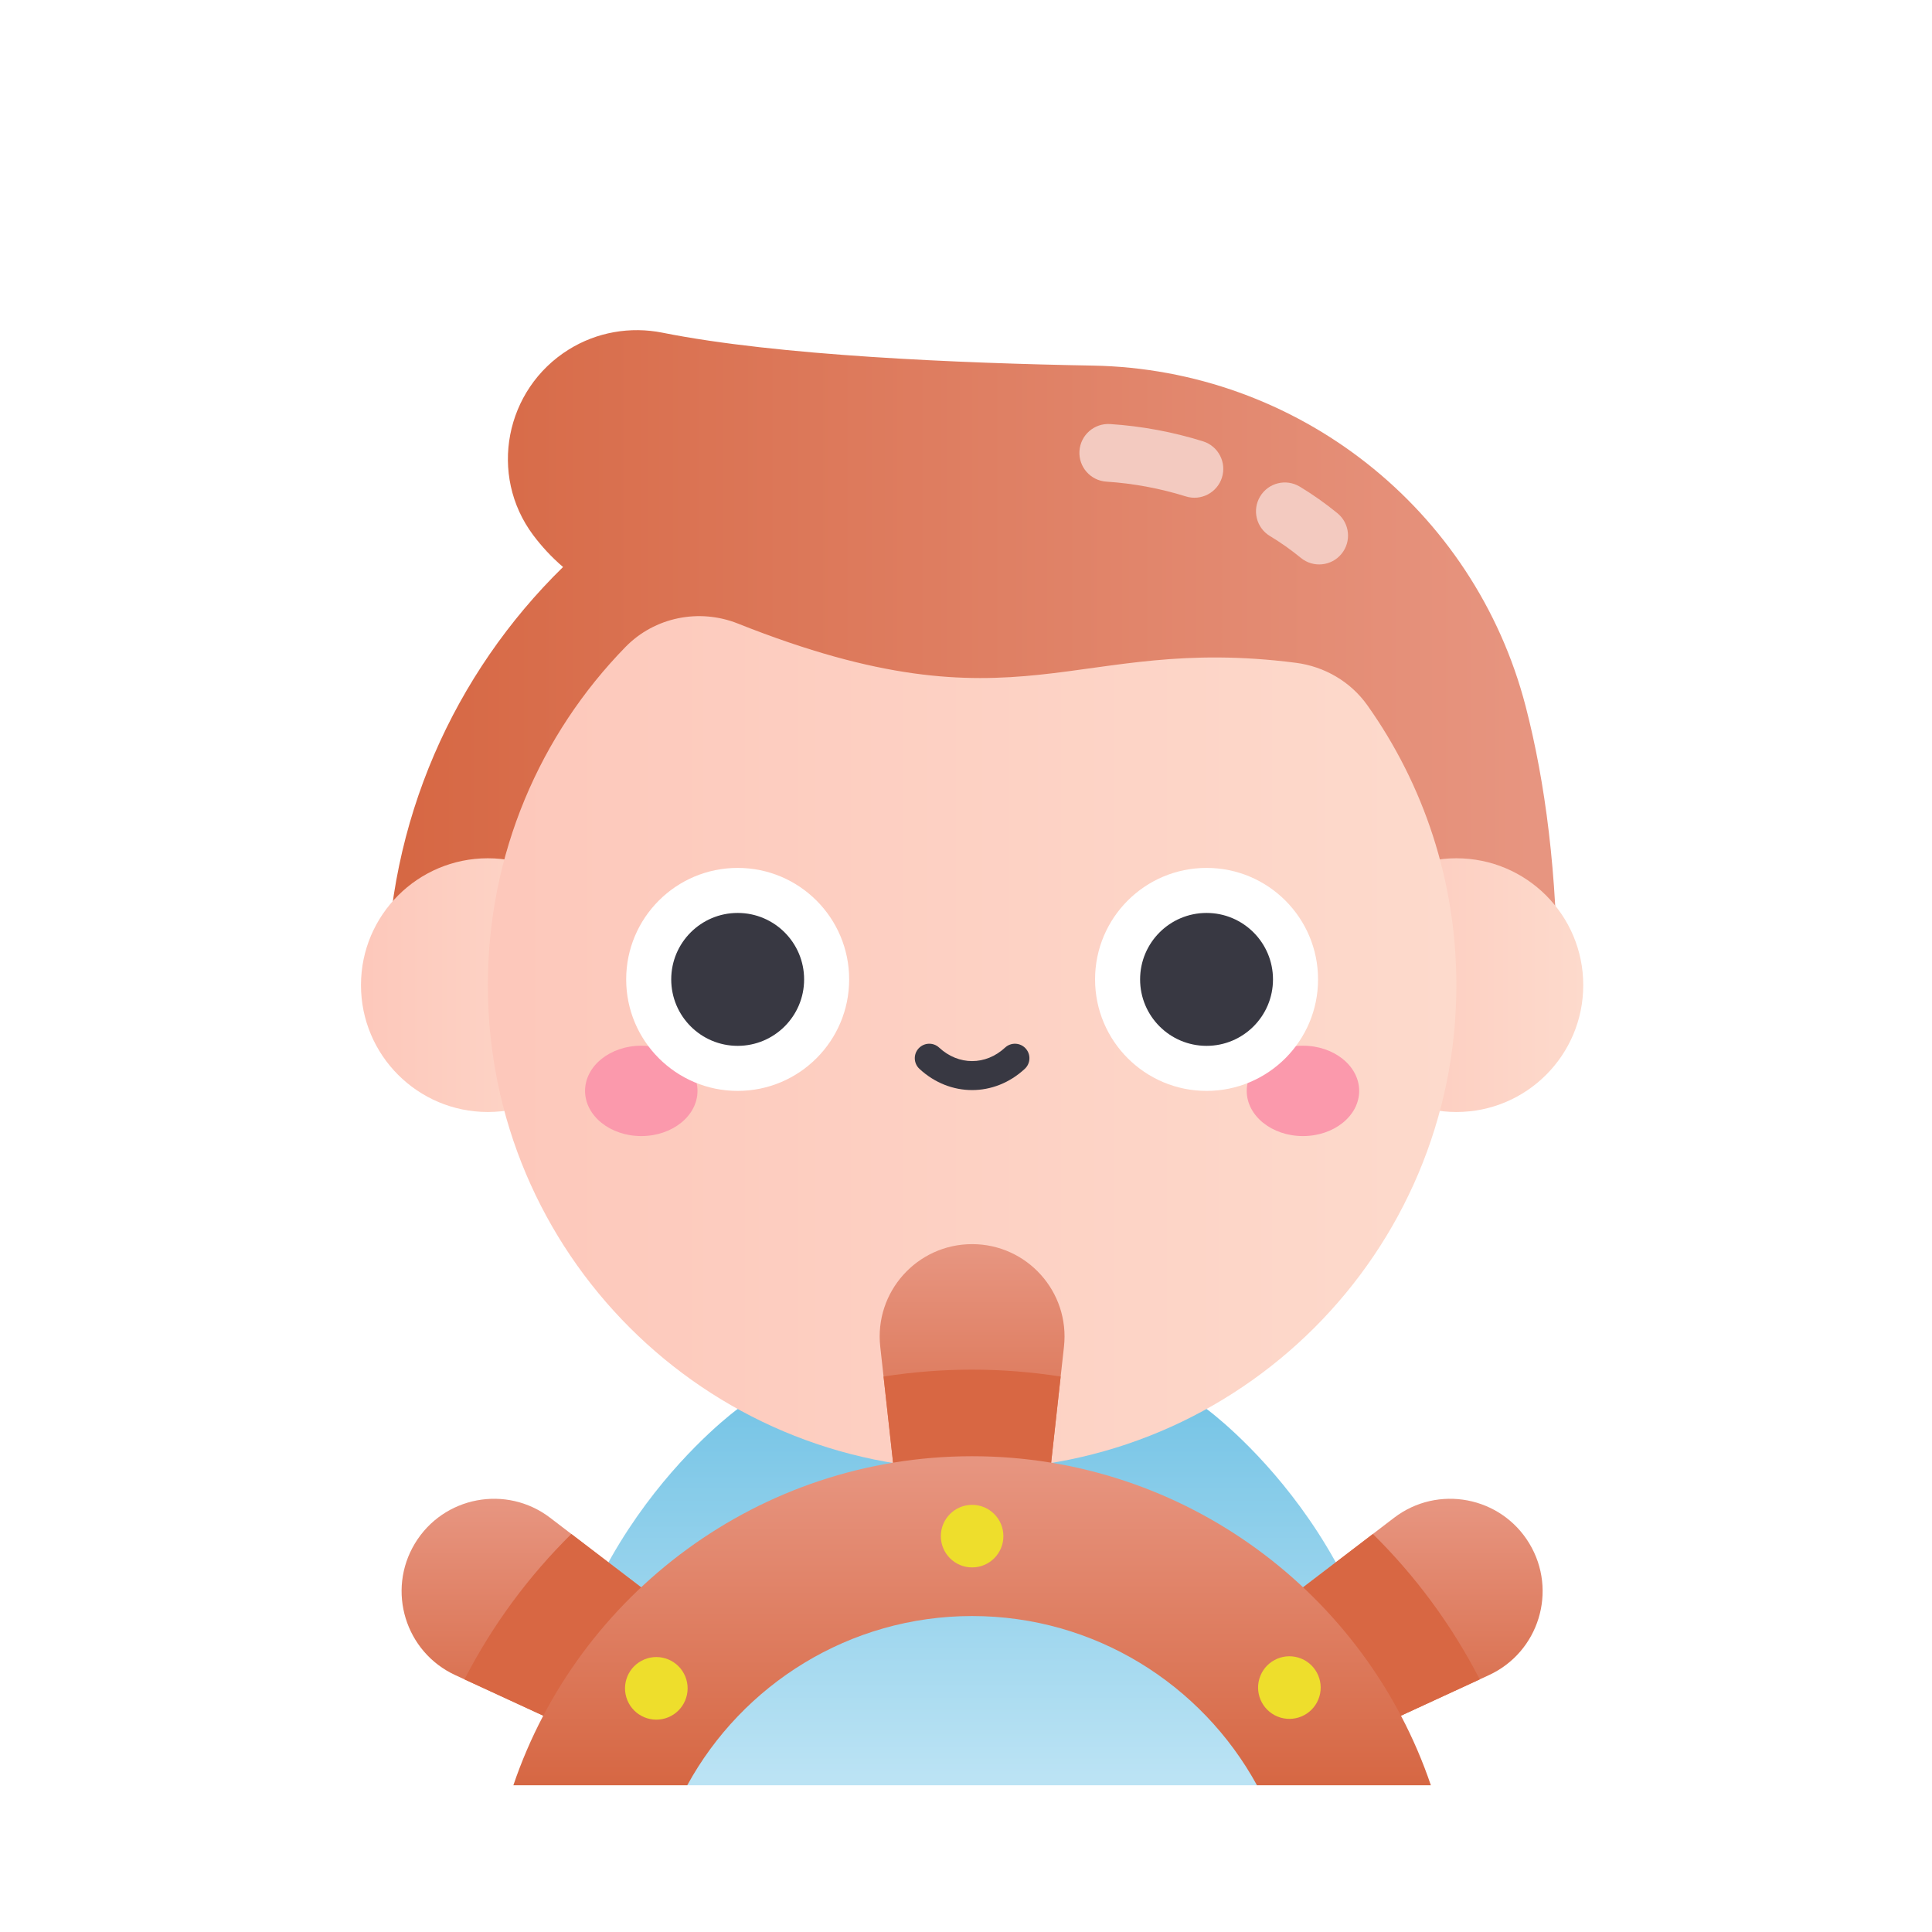 <svg width="158" height="158" viewBox="0 0 158 158" fill="none" xmlns="http://www.w3.org/2000/svg">
<g filter="url(#filter0_d)">
<rect x="9" y="5" width="140" height="140" rx="14" fill="white"/>
</g>
<g clip-path="url(#clip0)">
<path d="M107.928 143.641L114.026 146C114.026 126.37 98.673 115.224 98.673 115.224H60.328C60.328 115.224 45.415 126.05 44.984 145.155L54.619 142.443L56.204 146H102.796L107.928 143.641Z" fill="url(#paint0_linear)"/>
<path d="M31.637 80.565C31.637 67.181 37.161 55.065 46.046 46.37C45.094 45.556 44.29 44.676 43.609 43.768C39.929 38.853 41.301 31.827 46.515 28.583C48.801 27.16 51.544 26.68 54.184 27.209C63.586 29.09 78.582 29.708 89.354 29.898C106.078 30.192 120.581 41.59 124.773 57.782C126.367 63.941 127.363 71.44 127.363 80.565H31.637Z" fill="url(#paint1_linear)"/>
<path d="M39.896 90.94C45.626 90.94 50.271 86.295 50.271 80.565C50.271 74.835 45.626 70.19 39.896 70.19C34.166 70.19 29.521 74.835 29.521 80.565C29.521 86.295 34.166 90.94 39.896 90.94Z" fill="url(#paint2_linear)"/>
<path d="M119.104 90.94C124.834 90.94 129.479 86.295 129.479 80.565C129.479 74.835 124.834 70.19 119.104 70.19C113.374 70.19 108.729 74.835 108.729 80.565C108.729 86.295 113.374 90.94 119.104 90.94Z" fill="url(#paint3_linear)"/>
<path d="M119.104 80.566C119.104 102.437 101.374 120.169 79.5 120.169C57.626 120.169 39.897 102.437 39.897 80.566C39.897 69.803 44.187 60.045 51.153 52.909C53.536 50.468 57.175 49.734 60.345 50.995C83.564 60.233 87.627 51.855 105.97 54.203C108.319 54.504 110.456 55.749 111.826 57.681C116.411 64.144 119.104 72.04 119.104 80.566Z" fill="url(#paint4_linear)"/>
<path d="M96.977 40.597C94.873 39.939 92.687 39.533 90.481 39.389C89.18 39.304 88.194 38.182 88.279 36.881C88.364 35.581 89.485 34.597 90.787 34.679C93.367 34.847 95.924 35.323 98.386 36.093C99.629 36.482 100.322 37.805 99.933 39.05C99.546 40.289 98.224 40.987 96.977 40.597Z" fill="#F3CAC0"/>
<path d="M106.389 45.627C105.576 44.962 104.725 44.36 103.859 43.839C102.742 43.167 102.381 41.717 103.054 40.6C103.725 39.483 105.175 39.123 106.292 39.795C107.352 40.433 108.39 41.166 109.378 41.973C110.386 42.799 110.535 44.285 109.71 45.294C108.882 46.306 107.395 46.45 106.389 45.627Z" fill="#F3CAC0"/>
<path d="M52.444 92.909C54.984 92.909 57.042 91.254 57.042 89.213C57.042 87.173 54.984 85.518 52.444 85.518C49.905 85.518 47.846 87.173 47.846 89.213C47.846 91.254 49.905 92.909 52.444 92.909Z" fill="#FB99AC"/>
<path d="M106.556 92.909C109.095 92.909 111.154 91.254 111.154 89.213C111.154 87.173 109.095 85.518 106.556 85.518C104.016 85.518 101.958 87.173 101.958 89.213C101.958 91.254 104.016 92.909 106.556 92.909Z" fill="#FB99AC"/>
<path d="M60.327 89.214C65.363 89.214 69.445 85.131 69.445 80.096C69.445 75.06 65.363 70.978 60.327 70.978C55.292 70.978 51.209 75.06 51.209 80.096C51.209 85.131 55.292 89.214 60.327 89.214Z" fill="white"/>
<path d="M98.673 89.214C103.708 89.214 107.791 85.131 107.791 80.096C107.791 75.06 103.708 70.978 98.673 70.978C93.637 70.978 89.555 75.06 89.555 80.096C89.555 85.131 93.637 89.214 98.673 89.214Z" fill="white"/>
<path d="M60.327 85.53C63.328 85.53 65.761 83.097 65.761 80.096C65.761 77.094 63.328 74.661 60.327 74.661C57.326 74.661 54.893 77.094 54.893 80.096C54.893 83.097 57.326 85.53 60.327 85.53Z" fill="#383842"/>
<path d="M98.672 85.53C101.673 85.53 104.106 83.097 104.106 80.096C104.106 77.094 101.673 74.661 98.672 74.661C95.671 74.661 93.238 77.094 93.238 80.096C93.238 83.097 95.671 85.53 98.672 85.53Z" fill="#383842"/>
<path d="M79.5 89.147C77.97 89.147 76.44 88.568 75.192 87.411C74.712 86.966 74.683 86.216 75.128 85.736C75.573 85.256 76.323 85.227 76.803 85.673C78.391 87.145 80.608 87.145 82.196 85.673C82.676 85.228 83.426 85.256 83.871 85.736C84.316 86.216 84.288 86.966 83.807 87.411C82.559 88.568 81.03 89.147 79.5 89.147Z" fill="#383842"/>
<path d="M79.5 101.746C74.996 101.746 71.492 105.659 71.988 110.135L73.419 123.067H85.581L87.012 110.135C87.507 105.659 84.003 101.746 79.5 101.746Z" fill="url(#paint5_linear)"/>
<path d="M72.257 112.575L73.419 123.067H85.58L86.742 112.575C84.372 112.204 81.953 112.011 79.499 112.011C77.046 112.011 74.627 112.204 72.257 112.575Z" fill="#D86743"/>
<path d="M44.992 124.125C41.414 121.391 36.253 122.372 33.929 126.229C31.605 130.087 33.148 135.108 37.237 136.994L49.053 142.442L55.33 132.026L44.992 124.125Z" fill="url(#paint6_linear)"/>
<path d="M114.008 124.125C117.586 121.391 122.747 122.372 125.071 126.229C127.395 130.087 125.852 135.108 121.762 136.994L109.947 142.442L103.67 132.026L114.008 124.125Z" fill="url(#paint7_linear)"/>
<path d="M37.988 137.34L49.053 142.443L55.33 132.026L46.726 125.45C43.242 128.884 40.28 132.883 37.988 137.34Z" fill="#D86743"/>
<path d="M121.012 137.34C118.72 132.884 115.758 128.884 112.274 125.45L103.67 132.026L109.947 142.442L121.012 137.34Z" fill="#D86743"/>
<path d="M56.204 146C60.712 137.76 69.464 132.16 79.5 132.16C89.536 132.16 98.288 137.761 102.796 146H117.017C111.714 130.37 96.899 119.091 79.5 119.091C62.101 119.091 47.286 130.37 41.983 146H56.204Z" fill="url(#paint8_linear)"/>
<path d="M54.644 140.443C55.952 139.907 56.578 138.413 56.043 137.104C55.508 135.796 54.013 135.17 52.705 135.705C51.397 136.241 50.77 137.735 51.305 139.043C51.841 140.352 53.335 140.978 54.644 140.443Z" fill="#EEDE2C"/>
<path d="M107.815 138.98C108.351 137.672 107.724 136.178 106.416 135.642C105.108 135.107 103.613 135.733 103.078 137.041C102.542 138.35 103.169 139.844 104.477 140.38C105.785 140.915 107.28 140.289 107.815 138.98Z" fill="#EEDE2C"/>
<path d="M79.5 128.184C80.913 128.184 82.058 127.038 82.058 125.626C82.058 124.213 80.913 123.068 79.5 123.068C78.087 123.068 76.942 124.213 76.942 125.626C76.942 127.038 78.087 128.184 79.5 128.184Z" fill="#EEDE2C"/>
</g>
<defs>
<filter id="filter0_d" x="0" y="0" width="158" height="158" filterUnits="userSpaceOnUse" color-interpolation-filters="sRGB">
<feFlood flood-opacity="0" result="BackgroundImageFix"/>
<feColorMatrix in="SourceAlpha" type="matrix" values="0 0 0 0 0 0 0 0 0 0 0 0 0 0 0 0 0 0 127 0"/>
<feOffset dy="4"/>
<feGaussianBlur stdDeviation="4.5"/>
<feColorMatrix type="matrix" values="0 0 0 0 0.854 0 0 0 0 0.854 0 0 0 0 0.854 0 0 0 1 0"/>
<feBlend mode="normal" in2="BackgroundImageFix" result="effect1_dropShadow"/>
<feBlend mode="normal" in="SourceGraphic" in2="effect1_dropShadow" result="shape"/>
</filter>
<linearGradient id="paint0_linear" x1="79.505" y1="115.224" x2="79.505" y2="146" gradientUnits="userSpaceOnUse">
<stop stop-color="#78C5E6"/>
<stop offset="0.979" stop-color="#BBE3F4"/>
</linearGradient>
<linearGradient id="paint1_linear" x1="31.637" y1="53.782" x2="127.363" y2="53.782" gradientUnits="userSpaceOnUse">
<stop stop-color="#D66743"/>
<stop offset="0.979" stop-color="#E79580"/>
</linearGradient>
<linearGradient id="paint2_linear" x1="29.521" y1="80.565" x2="50.271" y2="80.565" gradientUnits="userSpaceOnUse">
<stop offset="0.021" stop-color="#FDC8BB"/>
<stop offset="1" stop-color="#FDDACC"/>
</linearGradient>
<linearGradient id="paint3_linear" x1="108.729" y1="80.565" x2="129.479" y2="80.565" gradientUnits="userSpaceOnUse">
<stop offset="0.021" stop-color="#FDC8BB"/>
<stop offset="1" stop-color="#FDDACC"/>
</linearGradient>
<linearGradient id="paint4_linear" x1="39.897" y1="85.278" x2="119.104" y2="85.278" gradientUnits="userSpaceOnUse">
<stop offset="0.021" stop-color="#FDC8BB"/>
<stop offset="1" stop-color="#FDDACC"/>
</linearGradient>
<linearGradient id="paint5_linear" x1="79.5" y1="123.067" x2="79.5" y2="101.746" gradientUnits="userSpaceOnUse">
<stop stop-color="#D66743"/>
<stop offset="0.979" stop-color="#E79580"/>
</linearGradient>
<linearGradient id="paint6_linear" x1="44.086" y1="142.442" x2="44.086" y2="122.571" gradientUnits="userSpaceOnUse">
<stop stop-color="#D66743"/>
<stop offset="0.979" stop-color="#E79580"/>
</linearGradient>
<linearGradient id="paint7_linear" x1="114.914" y1="142.442" x2="114.914" y2="122.571" gradientUnits="userSpaceOnUse">
<stop stop-color="#D66743"/>
<stop offset="0.979" stop-color="#E79580"/>
</linearGradient>
<linearGradient id="paint8_linear" x1="79.5" y1="146" x2="79.5" y2="119.091" gradientUnits="userSpaceOnUse">
<stop stop-color="#D66743"/>
<stop offset="0.979" stop-color="#E79580"/>
</linearGradient>
<clipPath id="clip0">
<rect width="119" height="119" fill="white" transform="translate(20 27)"/>
</clipPath>
</defs>
</svg>
